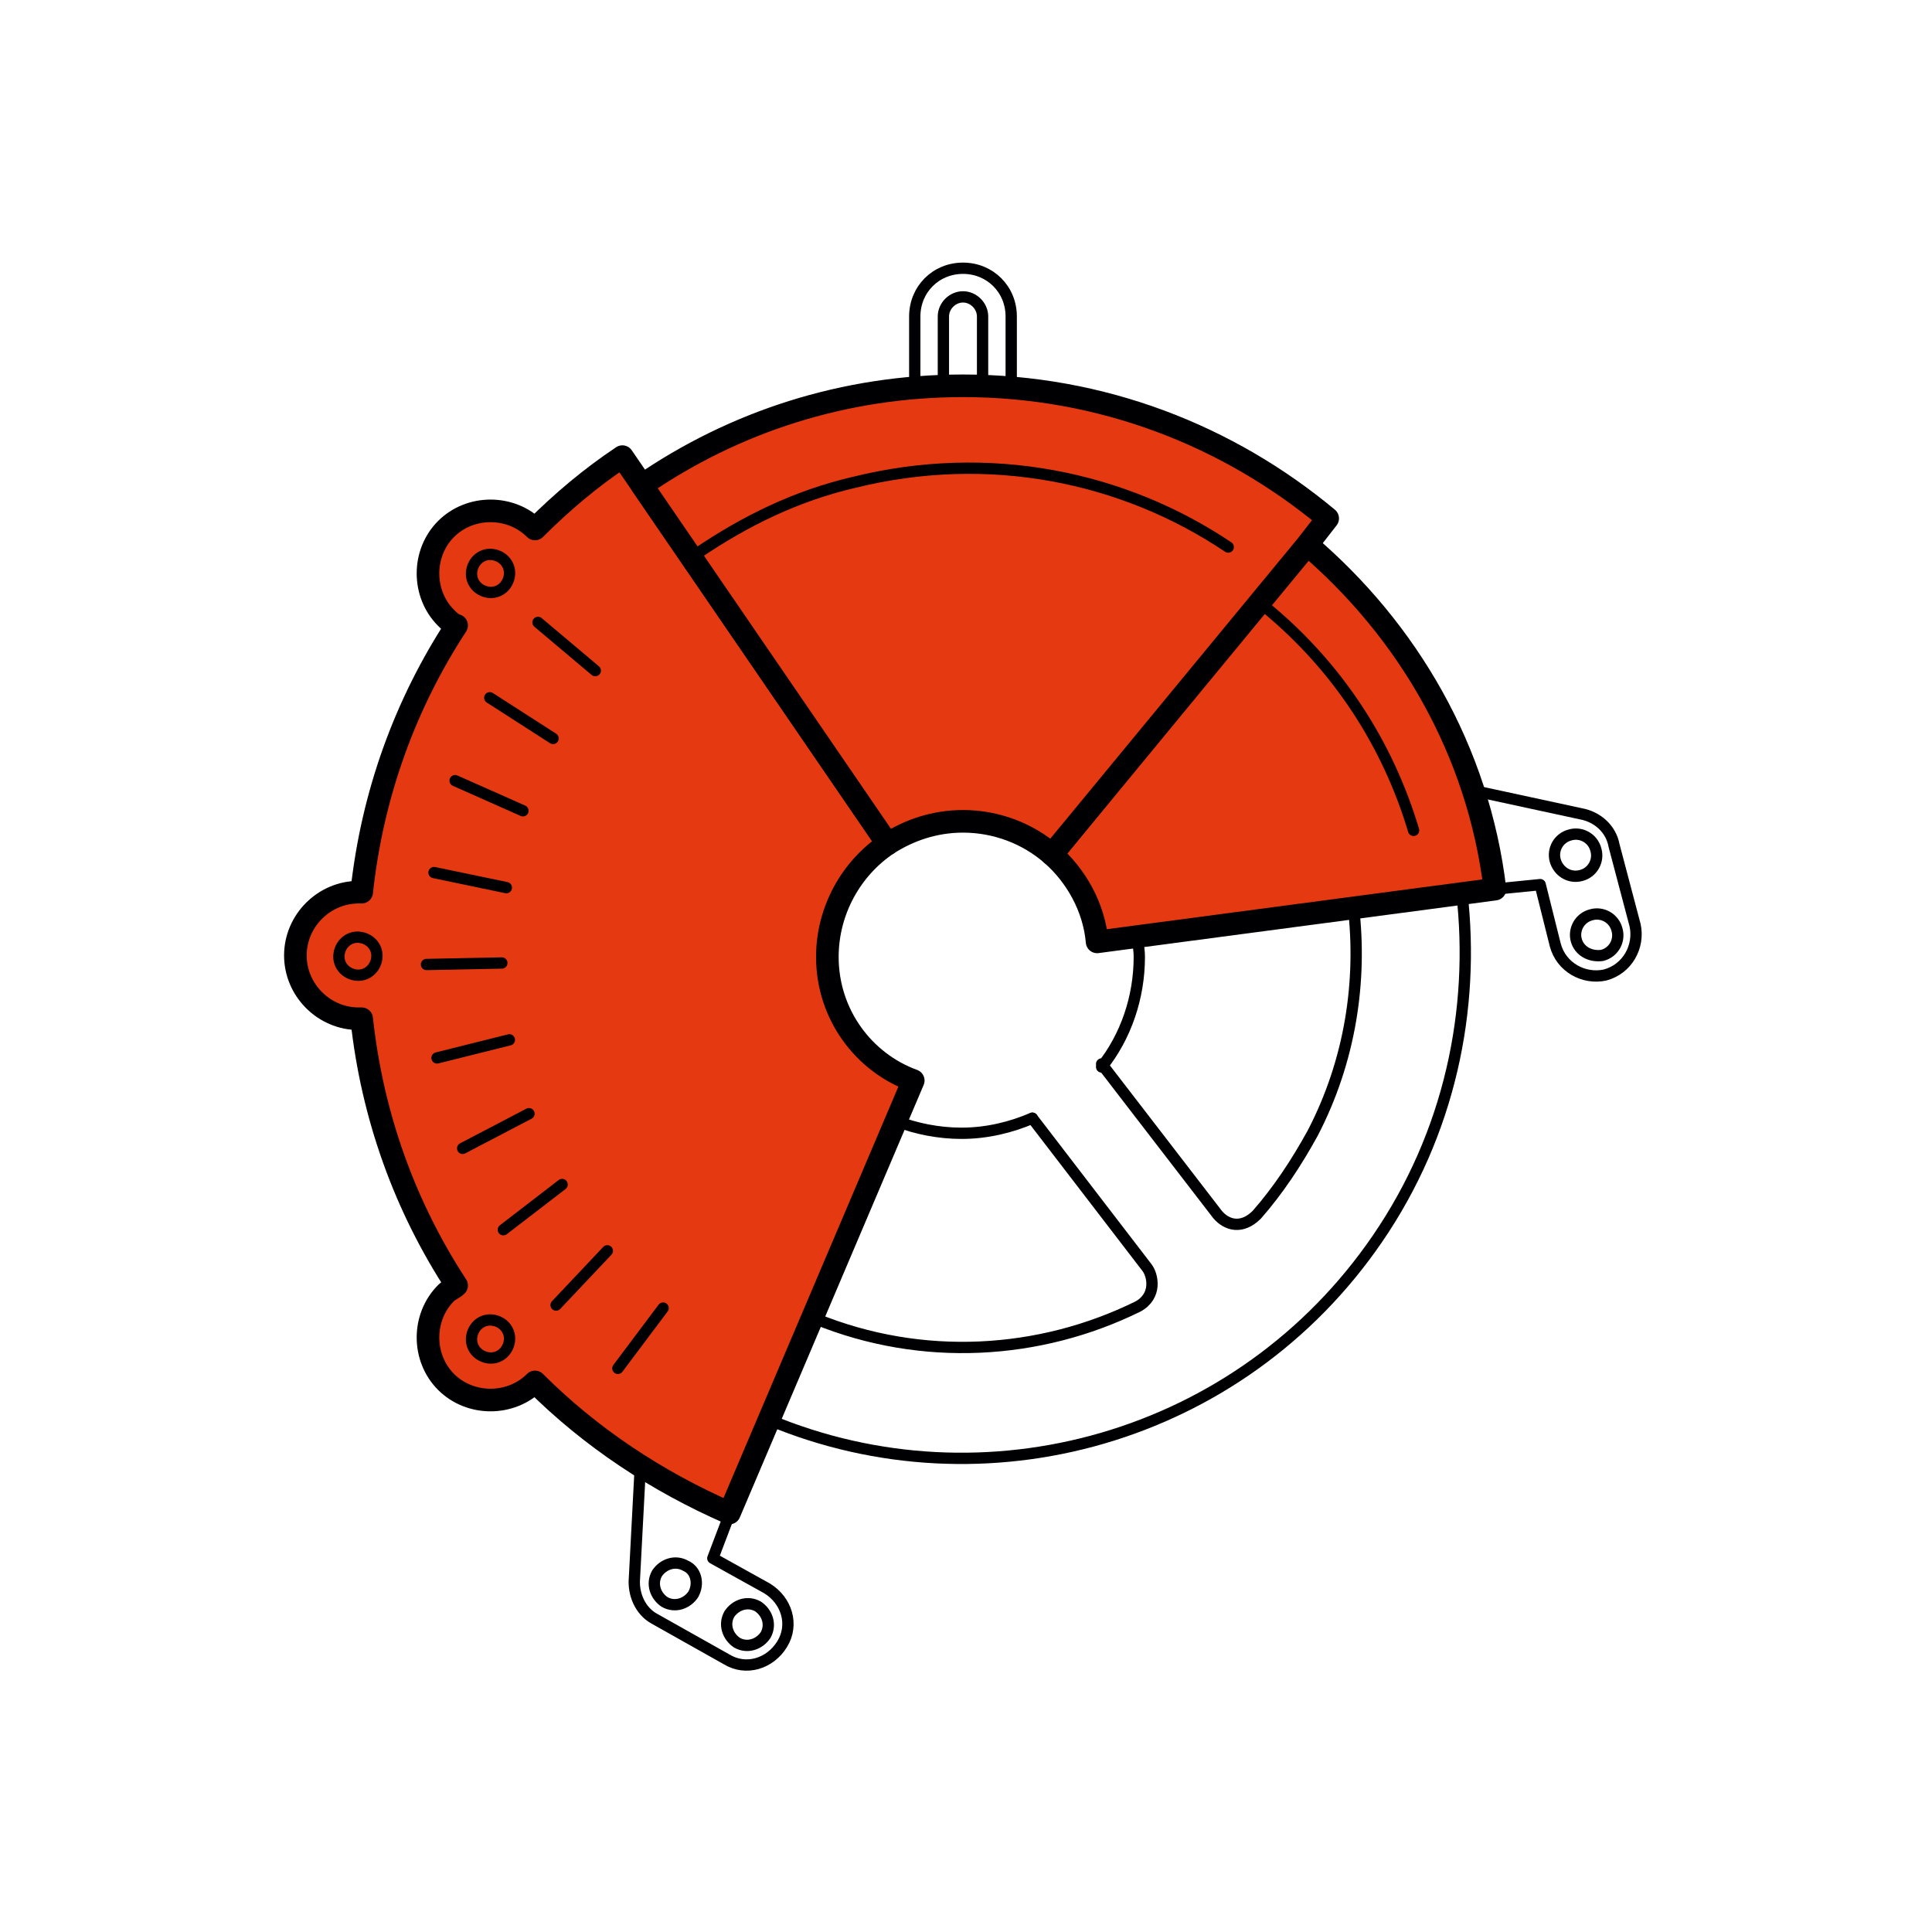 <?xml version="1.0" encoding="utf-8"?>
<!-- Generator: Adobe Illustrator 23.0.1, SVG Export Plug-In . SVG Version: 6.00 Build 0)  -->
<svg version="1.1" id="Слой_1" xmlns="http://www.w3.org/2000/svg" xmlns:xlink="http://www.w3.org/1999/xlink" x="0px" y="0px"
	 viewBox="0 0 128.2 128.2" style="enable-background:new 0 0 128.2 128.2;" xml:space="preserve">
<style type="text/css">
	
		.st0{fill-rule:evenodd;clip-rule:evenodd;fill:none;stroke:#000003;stroke-width:0.75;stroke-linecap:round;stroke-linejoin:round;stroke-miterlimit:22.926;}
	
		.st1{fill-rule:evenodd;clip-rule:evenodd;fill:#E53912;stroke:#000003;stroke-width:1.5;stroke-linecap:round;stroke-linejoin:round;stroke-miterlimit:22.926;}
	.st2{fill-rule:evenodd;clip-rule:evenodd;fill:none;stroke:#000003;stroke-width:0.75;stroke-miterlimit:22.926;}
</style>
<path class="st0" d="M103.2,57.1c-0.2-0.7,0.2-1.5,1-1.7c0.7-0.2,1.5,0.2,1.7,1c0.2,0.7-0.2,1.5-1,1.7
	C104.1,58.3,103.4,57.8,103.2,57.1L103.2,57.1z M104.9,54l-7.4-1.6l1.7,6.6l3-0.3l1,4c0.4,1.5,1.9,2.3,3.3,2c1.5-0.4,2.3-1.9,2-3.3
	l-1.4-5.3C106.9,55,106,54.2,104.9,54L104.9,54L104.9,54z M104.6,62.4c-0.2-0.7,0.2-1.5,1-1.7c0.7-0.2,1.5,0.2,1.7,1
	c0.2,0.7-0.2,1.5-1,1.7C105.5,63.5,104.8,63.1,104.6,62.4z"/>
<path class="st0" d="M45.5,103.9c-0.7-0.4-1.5-0.1-1.9,0.5c-0.4,0.7-0.1,1.5,0.5,1.9c0.7,0.4,1.5,0.1,1.9-0.5
	C46.4,105.1,46.2,104.2,45.5,103.9L45.5,103.9z M42.1,104.7l0.4-7.6l5.9,3.4l-1.1,2.9l3.6,2c1.3,0.8,1.8,2.4,1,3.7
	c-0.8,1.3-2.4,1.8-3.7,1l-4.8-2.7C42.5,106.9,42,105.8,42.1,104.7L42.1,104.7L42.1,104.7z M50.3,106.6c-0.7-0.4-1.5-0.1-1.9,0.5
	c-0.4,0.7-0.1,1.5,0.5,1.9c0.7,0.4,1.5,0.1,1.9-0.5C51.2,107.8,50.9,107,50.3,106.6z"/>
<path class="st0" d="M68.5,74.2c-1.4,0.6-3,1-4.7,1c-1.5,0-3-0.3-4.3-0.8 M75.5,62.2c0,0.4,0.1,0.8,0.1,1.3c0,2.7-0.9,5.3-2.5,7.3"
	/>
<path class="st1" d="M54.9,63.5c0-3.1,1.6-5.9,4-7.5L42.6,32.2l-1.3-1.9c-2.1,1.4-4,3-5.8,4.8c-1.6-1.6-4.3-1.6-5.9,0
	c-1.6,1.6-1.6,4.3,0,5.9c0.2,0.2,0.4,0.4,0.7,0.5c-3.4,5.2-5.6,11.2-6.3,17.7c-0.1,0-0.1,0-0.2,0c-2.3,0-4.2,1.9-4.2,4.2
	s1.9,4.2,4.2,4.2c0.1,0,0.1,0,0.2,0c0.7,6.5,2.9,12.5,6.3,17.7c-0.2,0.2-0.5,0.3-0.7,0.5c-1.6,1.6-1.6,4.3,0,5.9
	c1.6,1.6,4.3,1.6,5.9,0l0,0c3.7,3.7,8.1,6.6,12.9,8.7l12.2-28.7C57.3,70.5,54.9,67.3,54.9,63.5z"/>
<path class="st0" d="M51,94.2c14.3,6,31.3,1.3,40.4-12c4.8-7,6.5-15.2,5.6-23 M73.1,70.6l7.7,10c0.6,0.7,1.6,1,2.6,0
	c1.4-1.6,2.6-3.4,3.7-5.4c2.5-4.8,3.3-10.1,2.7-15.1 M54.1,87.5c7.1,2.9,14.9,2.4,21.4-0.8c1.3-0.7,1-2.1,0.6-2.6l-7.6-9.9"/>
<path class="st1" d="M72.8,62.5L99.2,59c-1.1-9.2-5.8-17.2-12.5-22.9L69.8,56.7C71.4,58.1,72.6,60.2,72.8,62.5z"/>
<path class="st2" d="M65.2,21v4.4 M65.2,21c0-0.7-0.6-1.3-1.3-1.3c-0.7,0-1.3,0.6-1.3,1.3l0,4.3"/>
<path class="st0" d="M67.1,25.9v-4.9c0-1.8-1.4-3.2-3.2-3.2c-1.8,0-3.2,1.4-3.2,3.2v4.9"/>
<path class="st1" d="M69.8,56.7l16.9-20.5l1.4-1.8c-6.6-5.5-15-8.8-24.2-8.8c-7.9,0-15.2,2.4-21.3,6.6L58.9,56
	c1.4-0.9,3.1-1.5,5-1.5C66.1,54.5,68.2,55.3,69.8,56.7z"/>
<path class="st0" d="M33.8,89c-0.1,0.7-0.7,1.2-1.4,1.1c-0.7-0.1-1.2-0.7-1.1-1.4c0.1-0.7,0.7-1.2,1.4-1.1
	C33.4,87.7,33.9,88.3,33.8,89z"/>
<path class="st0" d="M25,63.6c-0.1,0.7-0.7,1.2-1.4,1.1c-0.7-0.1-1.2-0.7-1.1-1.4c0.1-0.7,0.7-1.2,1.4-1.1
	C24.6,62.3,25.1,62.9,25,63.6z"/>
<path class="st0" d="M33.8,38.2c-0.1,0.7-0.7,1.2-1.4,1.1c-0.7-0.1-1.2-0.7-1.1-1.4c0.1-0.7,0.7-1.2,1.4-1.1
	C33.4,36.9,33.9,37.5,33.8,38.2z"/>
<path class="st0" d="M39.5,44.5l-3.8-3.2 M36.7,49l-4.2-2.7 M34.7,53.8l-4.5-2 M33.6,58.9l-4.8-1 M33.3,63.9L28.3,64 M33.8,69
	L29,70.2 M35.1,73.9l-4.4,2.3 M37.3,78.6l-3.9,3 M40.3,83l-3.4,3.6 M44,86.8l-3,4"/>
<path class="st0" d="M46.3,36.7c3.1-2.1,6.5-3.8,10.4-4.7c8.9-2.2,17.8-0.4,24.8,4.3 M84.1,40.4c4.7,3.9,8,9,9.7,14.7"/>
</svg>
